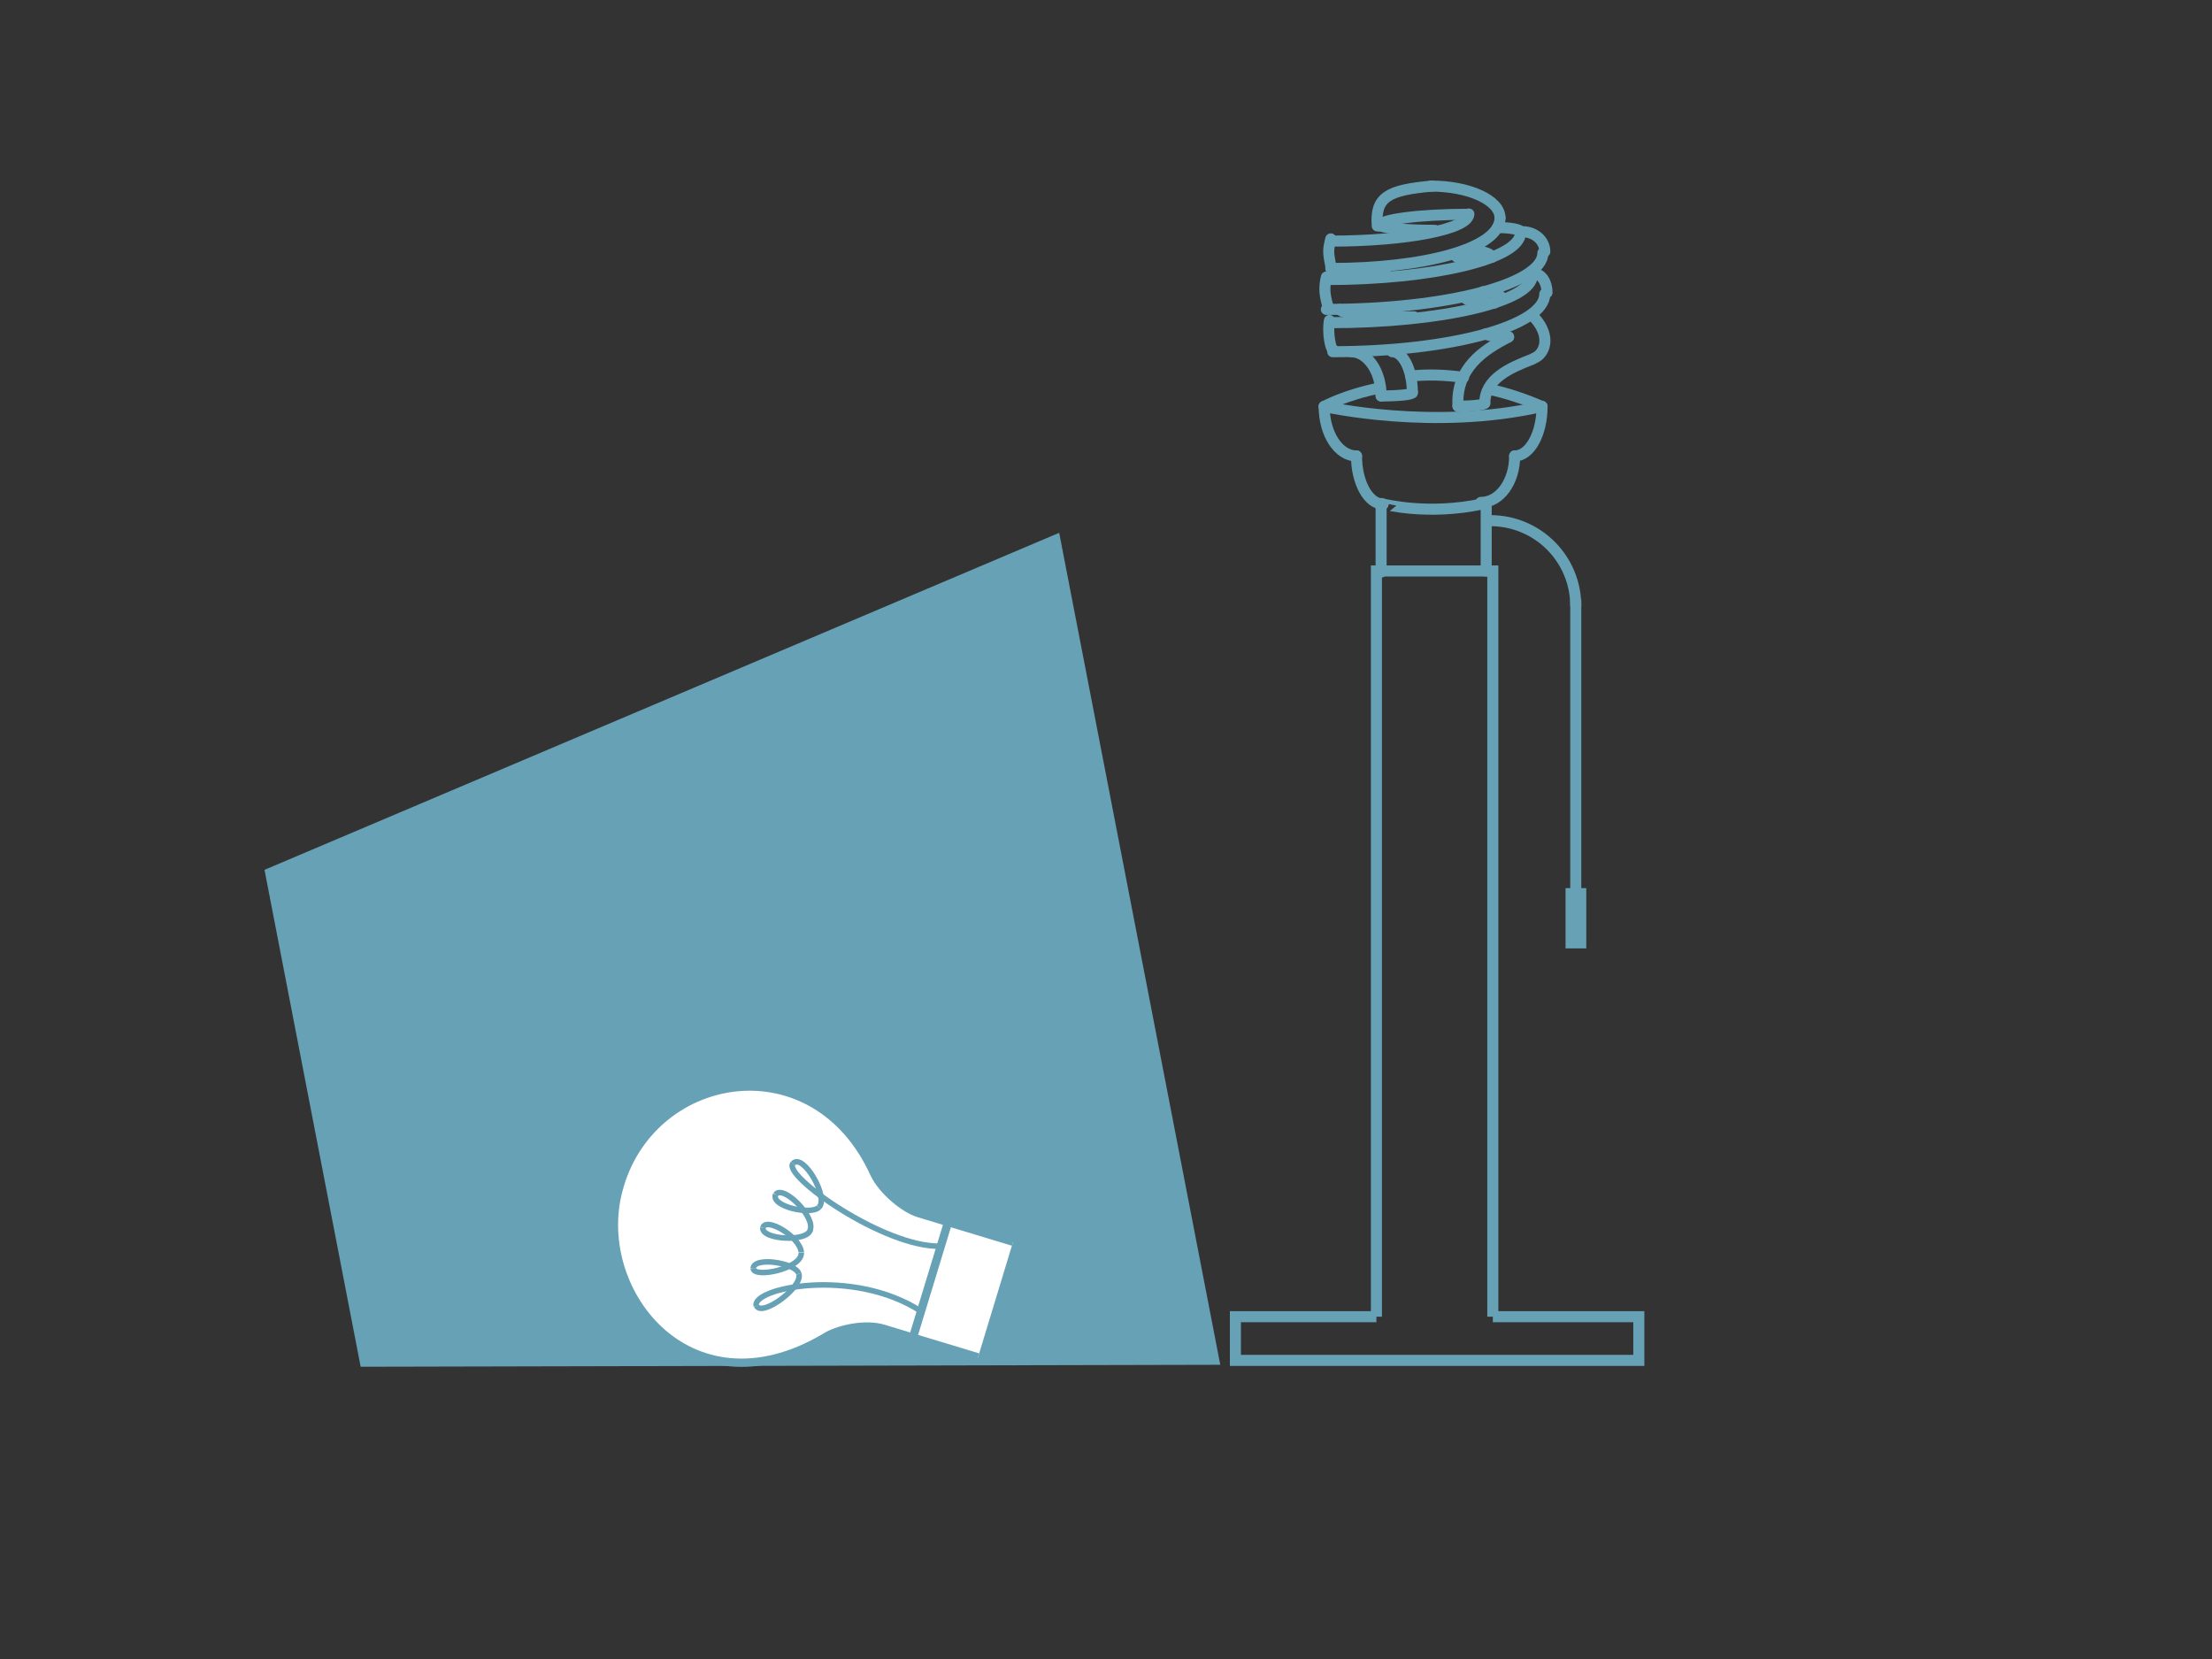 <?xml version="1.0" encoding="utf-8"?>
<!-- Generator: Adobe Illustrator 17.1.0, SVG Export Plug-In . SVG Version: 6.00 Build 0)  -->
<!DOCTYPE svg PUBLIC "-//W3C//DTD SVG 1.1//EN" "http://www.w3.org/Graphics/SVG/1.1/DTD/svg11.dtd">
<svg version="1.1" xmlns="http://www.w3.org/2000/svg" xmlns:xlink="http://www.w3.org/1999/xlink" x="0px" y="0px"
	 viewBox="0 0 800 600" enable-background="new 0 0 800 600" xml:space="preserve">
<rect x="0" y="0" width="800" height="600" fill="#333333" stroke="none"/>
<g id="stringEff">
	<line fill="none" stroke="#66A1B5" stroke-width="4" stroke-miterlimit="10" x1="569.9" y1="216.8" x2="569.9" y2="339"/>
	<rect x="566.2" y="321.2" fill="#66A1B5" width="7.5" height="21.8"/>
	<path fill="none" stroke="#66A1B5" stroke-width="4" stroke-miterlimit="10" d="M569.9,219.2c0-17.1-13.8-30.9-30.9-30.9"/>
</g>
<g id="lampEff">
	<polygon fill="#66A1B5" stroke="#66A1B5" stroke-width="5" stroke-miterlimit="10" points="381.2,196.2 438.3,491.1 132.5,491.8 
		98.5,316.1 	"/>
	<polyline fill="none" stroke="#66A1B5" stroke-width="4" stroke-miterlimit="10" points="497.8,476.2 497.8,206.5 539.9,206.5 
		539.9,476.2 	"/>
	<polyline fill="none" stroke="#66A1B5" stroke-width="4" stroke-miterlimit="10" points="497.8,476.2 446.8,476.2 446.8,492 
		592.7,492 592.7,476.2 539.9,476.2 	"/>
</g>
<g id="incandescent">
	<path fill="#FFFFFF" stroke="#66A1B5" stroke-width="3" stroke-miterlimit="10" d="M366.4,449.1l-34-10.3
		c-5.4-1.6-13.3-8.2-16.2-14.3c-21.4-47.2-79.4-37.7-92,4l-0.1,0.4c-11.2,36.8,24.6,84,74.1,54.9c4.3-2.9,14.5-5.4,21.5-3.2l34,10.3
		"/>
	<g id="lines">
		<line fill="none" stroke="#66A1B5" stroke-width="3" stroke-miterlimit="10" x1="330.2" y1="483.7" x2="342.9" y2="442"/>
	</g>
	<g id="fillament">
		<path fill="none" stroke="#66A1B5" stroke-width="2" stroke-miterlimit="10" d="M332.9,474.1c-24.6-15.8-61-8.3-59.4-1.8"/>
		<path fill="none" stroke="#66A1B5" stroke-width="2" stroke-miterlimit="10" d="M273.6,472.2c1.8,4.3,16.9-6.7,15.3-11.5"/>
		<path fill="none" stroke="#66A1B5" stroke-width="2" stroke-miterlimit="10" d="M288.9,460.7c-1-4-16.4-6.4-16.5-1.9"/>
		<path fill="none" stroke="#66A1B5" stroke-width="2" stroke-miterlimit="10" d="M272.4,458.8c0.5,3.6,17.8,0,17.4-5.8"/>
		<path fill="none" stroke="#66A1B5" stroke-width="2" stroke-miterlimit="10" d="M289.8,452.9c-0.5-5.6-12.7-12.9-13.9-8.9"/>
		<path fill="none" stroke="#66A1B5" stroke-width="2" stroke-miterlimit="10" d="M275.9,444c-0.6,4.4,16.5,5.4,17.2,0.6"/>
		<path fill="none" stroke="#66A1B5" stroke-width="2" stroke-miterlimit="10" d="M292.9,445c2.4-4.5-9.5-16.7-12.4-13"/>
		<path fill="none" stroke="#66A1B5" stroke-width="2" stroke-miterlimit="10" d="M280.5,432c-1.8,4.4,13,7.6,15.7,4.6"/>
		<path fill="none" stroke="#66A1B5" stroke-width="2" stroke-miterlimit="10" d="M296.2,436.6c3.7-3.5-5.8-19.8-9.4-15.8"/>
		<path fill="none" stroke="#66A1B5" stroke-width="2" stroke-miterlimit="10" d="M286.8,420.8c-4,4.2,32.9,30.5,53.5,29.9"/>
	</g>
</g>
<g id="cfl">
	<path fill="none" stroke="#66A1B5" stroke-width="4" stroke-linecap="round" stroke-miterlimit="10" d="M539.1,140.9
		c5.9,1.3,12.1,3.3,18.5,6.1"/>
	<path fill="none" stroke="#66A1B5" stroke-width="4" stroke-linecap="round" stroke-miterlimit="10" d="M510.2,136
		c5.8-0.6,12.2-0.5,19.1,0.5"/>
	<path fill="none" stroke="#66A1B5" stroke-width="4" stroke-linecap="round" stroke-miterlimit="10" d="M478.9,147
		c0,0,7.6-4.2,20.2-6.7"/>
	<path fill="none" stroke="#66A1B5" stroke-width="4" stroke-linecap="round" stroke-miterlimit="10" d="M500.2,182.3
		c0-0.1,15.9,4.3,36.2-0.1"/>
	<path fill="none" stroke="#66A1B5" stroke-width="4" stroke-linecap="round" stroke-miterlimit="10" d="M490.6,164.9
		c0,9.6,4.3,17.4,9.6,17.4"/>
	<path fill="none" stroke="#66A1B5" stroke-width="4" stroke-linecap="round" stroke-miterlimit="10" d="M547.8,164.9
		c0,9.3-5.4,16.8-12.2,16.8"/>
	<path fill="none" stroke="#66A1B5" stroke-width="4" stroke-linecap="round" stroke-miterlimit="10" d="M478.9,147
		c0,9.9,5.2,17.9,11.7,17.9"/>
	<path fill="none" stroke="#66A1B5" stroke-width="4" stroke-linecap="round" stroke-miterlimit="10" d="M557.7,147
		c0,9.9-4.4,17.9-9.9,17.9"/>
	<path fill="none" stroke="#66A1B5" stroke-width="4" stroke-linecap="round" stroke-miterlimit="10" d="M478.9,147
		c0,0,39.4,9,78.8,0"/>
	<path fill="none" stroke="#66A1B5" stroke-width="4" stroke-linecap="round" stroke-miterlimit="10" d="M537,145.8
		c0-8.8,9.1-12.8,17.2-15.9"/>
	<path fill="none" stroke="#66A1B5" stroke-width="4" stroke-linecap="round" stroke-miterlimit="10" d="M527.3,146.9
		c-0.8-13.7,9.1-20.3,18.3-25"/>
	<path fill="none" stroke="#66A1B5" stroke-width="4" stroke-linecap="round" stroke-miterlimit="10" d="M554.9,114.8
		c6.6,7.3,3.4,13.4,0,14.7"/>
	<path fill="none" stroke="#66A1B5" stroke-width="4" stroke-linecap="round" stroke-miterlimit="10" d="M558.7,106.3
		c0,11.6-34.3,20.9-76.7,20.9"/>
	<path fill="none" stroke="#66A1B5" stroke-width="4" stroke-linecap="round" stroke-miterlimit="10" d="M554.2,99.5
		c0,9.5-32.8,17.2-73.3,17.2"/>
	<path fill="none" stroke="#66A1B5" stroke-width="4" stroke-linecap="round" stroke-miterlimit="10" d="M558,91.5
		c0,11.3-35,20.4-78.3,20.4"/>
	<path fill="none" stroke="#66A1B5" stroke-width="4" stroke-linecap="round" stroke-miterlimit="10" d="M549.9,84.2
		c0,9.3-31.4,16.9-70.2,16.9"/>
	<path fill="none" stroke="#66A1B5" stroke-width="4" stroke-linecap="round" stroke-miterlimit="10" d="M531.2,77.4
		c0,5.4-22.3,9.8-49.9,9.8"/>
	<path fill="none" stroke="#66A1B5" stroke-width="4" stroke-linecap="round" stroke-miterlimit="10" d="M542.5,78.8
		c0,11.2-27.8,18.3-61.2,18.3"/>
	<path fill="none" stroke="#66A1B5" stroke-width="4" stroke-linecap="round" stroke-miterlimit="10" d="M558.7,91
		c0-4-3.6-7.2-8.1-7.2"/>
	<path fill="none" stroke="#66A1B5" stroke-width="4" stroke-linecap="round" stroke-miterlimit="10" d="M559.5,105.8
		c0-3.7-2-6.8-4.6-6.8"/>
	<path fill="none" stroke="#66A1B5" stroke-width="4" stroke-linecap="round" stroke-miterlimit="10" d="M499.5,143.2
		c0-8.9-4.9-16-10.9-16"/>
	<path fill="none" stroke="#66A1B5" stroke-width="4" stroke-linecap="round" stroke-miterlimit="10" d="M510.8,142
		c0-8.2-3.3-14.8-7.3-14.8"/>
	<path fill="none" stroke="#66A1B5" stroke-width="4" stroke-linecap="round" stroke-miterlimit="10" d="M480.8,115.9
		c-0.8,4.6,0.5,10.4,1.2,10.4"/>
	<path fill="none" stroke="#66A1B5" stroke-width="4" stroke-linecap="round" stroke-miterlimit="10" d="M479.7,100.2
		c-0.7,3.2-0.9,5.6,0.5,10.4"/>
	<path fill="none" stroke="#66A1B5" stroke-width="4" stroke-linecap="round" stroke-miterlimit="10" d="M481.3,86.4
		c-1,4-1,4.8,0,9.9"/>
	<path fill="none" stroke="#66A1B5" stroke-width="4" stroke-linecap="round" stroke-miterlimit="10" d="M498.8,81.7
		c0-2.3,14.5-4.2,32.4-4.2"/>
	<path fill="none" stroke="#66A1B5" stroke-width="4" stroke-linecap="round" stroke-miterlimit="10" d="M542.5,78.8
		c0-6.4-11.2-11.5-25-11.5"/>
	<path fill="none" stroke="#66A1B5" stroke-width="4" stroke-linecap="round" stroke-miterlimit="10" d="M498.1,81.7
		c-0.8-10.4,3.8-13,19.9-14.4"/>
	<path fill="none" stroke="#66A1B5" stroke-width="4" stroke-linecap="round" stroke-miterlimit="10" d="M498.8,81.2
		c0,1.2,9,2.1,20.1,2.1"/>
	<path fill="none" stroke="#66A1B5" stroke-width="4" stroke-linecap="round" stroke-miterlimit="10" d="M549.9,83.8
		c0-0.8-3.7-1.5-8.3-1.5"/>
	<path fill="none" stroke="#66A1B5" stroke-width="4" stroke-linecap="round" stroke-miterlimit="10" d="M539.5,93.1
		c0-1.5-4.3-2.7-9.5-2.7"/>
	<path fill="none" stroke="#66A1B5" stroke-width="4" stroke-linecap="round" stroke-miterlimit="10" d="M482,97.8
		c0,1,8.8,1.7,19.6,1.7"/>
	<path fill="none" stroke="#66A1B5" stroke-width="4" stroke-linecap="round" stroke-miterlimit="10" d="M526.6,92.6
		c0,0.8,4.4,1.5,9.8,1.5"/>
	<path fill="none" stroke="#66A1B5" stroke-width="4" stroke-linecap="round" stroke-miterlimit="10" d="M555.5,99.1
		c0-0.5-0.8-0.9-1.7-0.9"/>
	<path fill="none" stroke="#66A1B5" stroke-width="4" stroke-linecap="round" stroke-miterlimit="10" d="M543.2,108.1
		c0-1.4-3.1-2.6-6.8-2.6"/>
	<path fill="none" stroke="#66A1B5" stroke-width="4" stroke-linecap="round" stroke-miterlimit="10" d="M530,107.7
		c0,1,4.7,1.9,10.5,1.9"/>
	<path fill="none" stroke="#66A1B5" stroke-width="4" stroke-linecap="round" stroke-miterlimit="10" d="M484.6,111.9
		c0,1.5,12,2.7,26.8,2.7"/>
	<path fill="none" stroke="#66A1B5" stroke-width="4" stroke-linecap="round" stroke-miterlimit="10" d="M537.5,120.7
		c0,0.6,3.6,1.1,8.1,1.1"/>
	<path fill="none" stroke="#66A1B5" stroke-width="4" stroke-linecap="round" stroke-miterlimit="10" d="M510.8,142
		c0,0.7-5,1.2-11.3,1.2"/>
	<path fill="none" stroke="#66A1B5" stroke-width="4" stroke-linecap="round" stroke-miterlimit="10" d="M537,145.8
		c0,0.6-4.3,1.1-9.7,1.1"/>
	
		<line fill="none" stroke="#66A1B5" stroke-width="4" stroke-linecap="round" stroke-miterlimit="10" x1="499.5" y1="182.1" x2="499.5" y2="206.9"/>
	
		<line fill="none" stroke="#66A1B5" stroke-width="4" stroke-linecap="round" stroke-miterlimit="10" x1="537.5" y1="206.5" x2="537.5" y2="183.2"/>
</g>
</svg>
